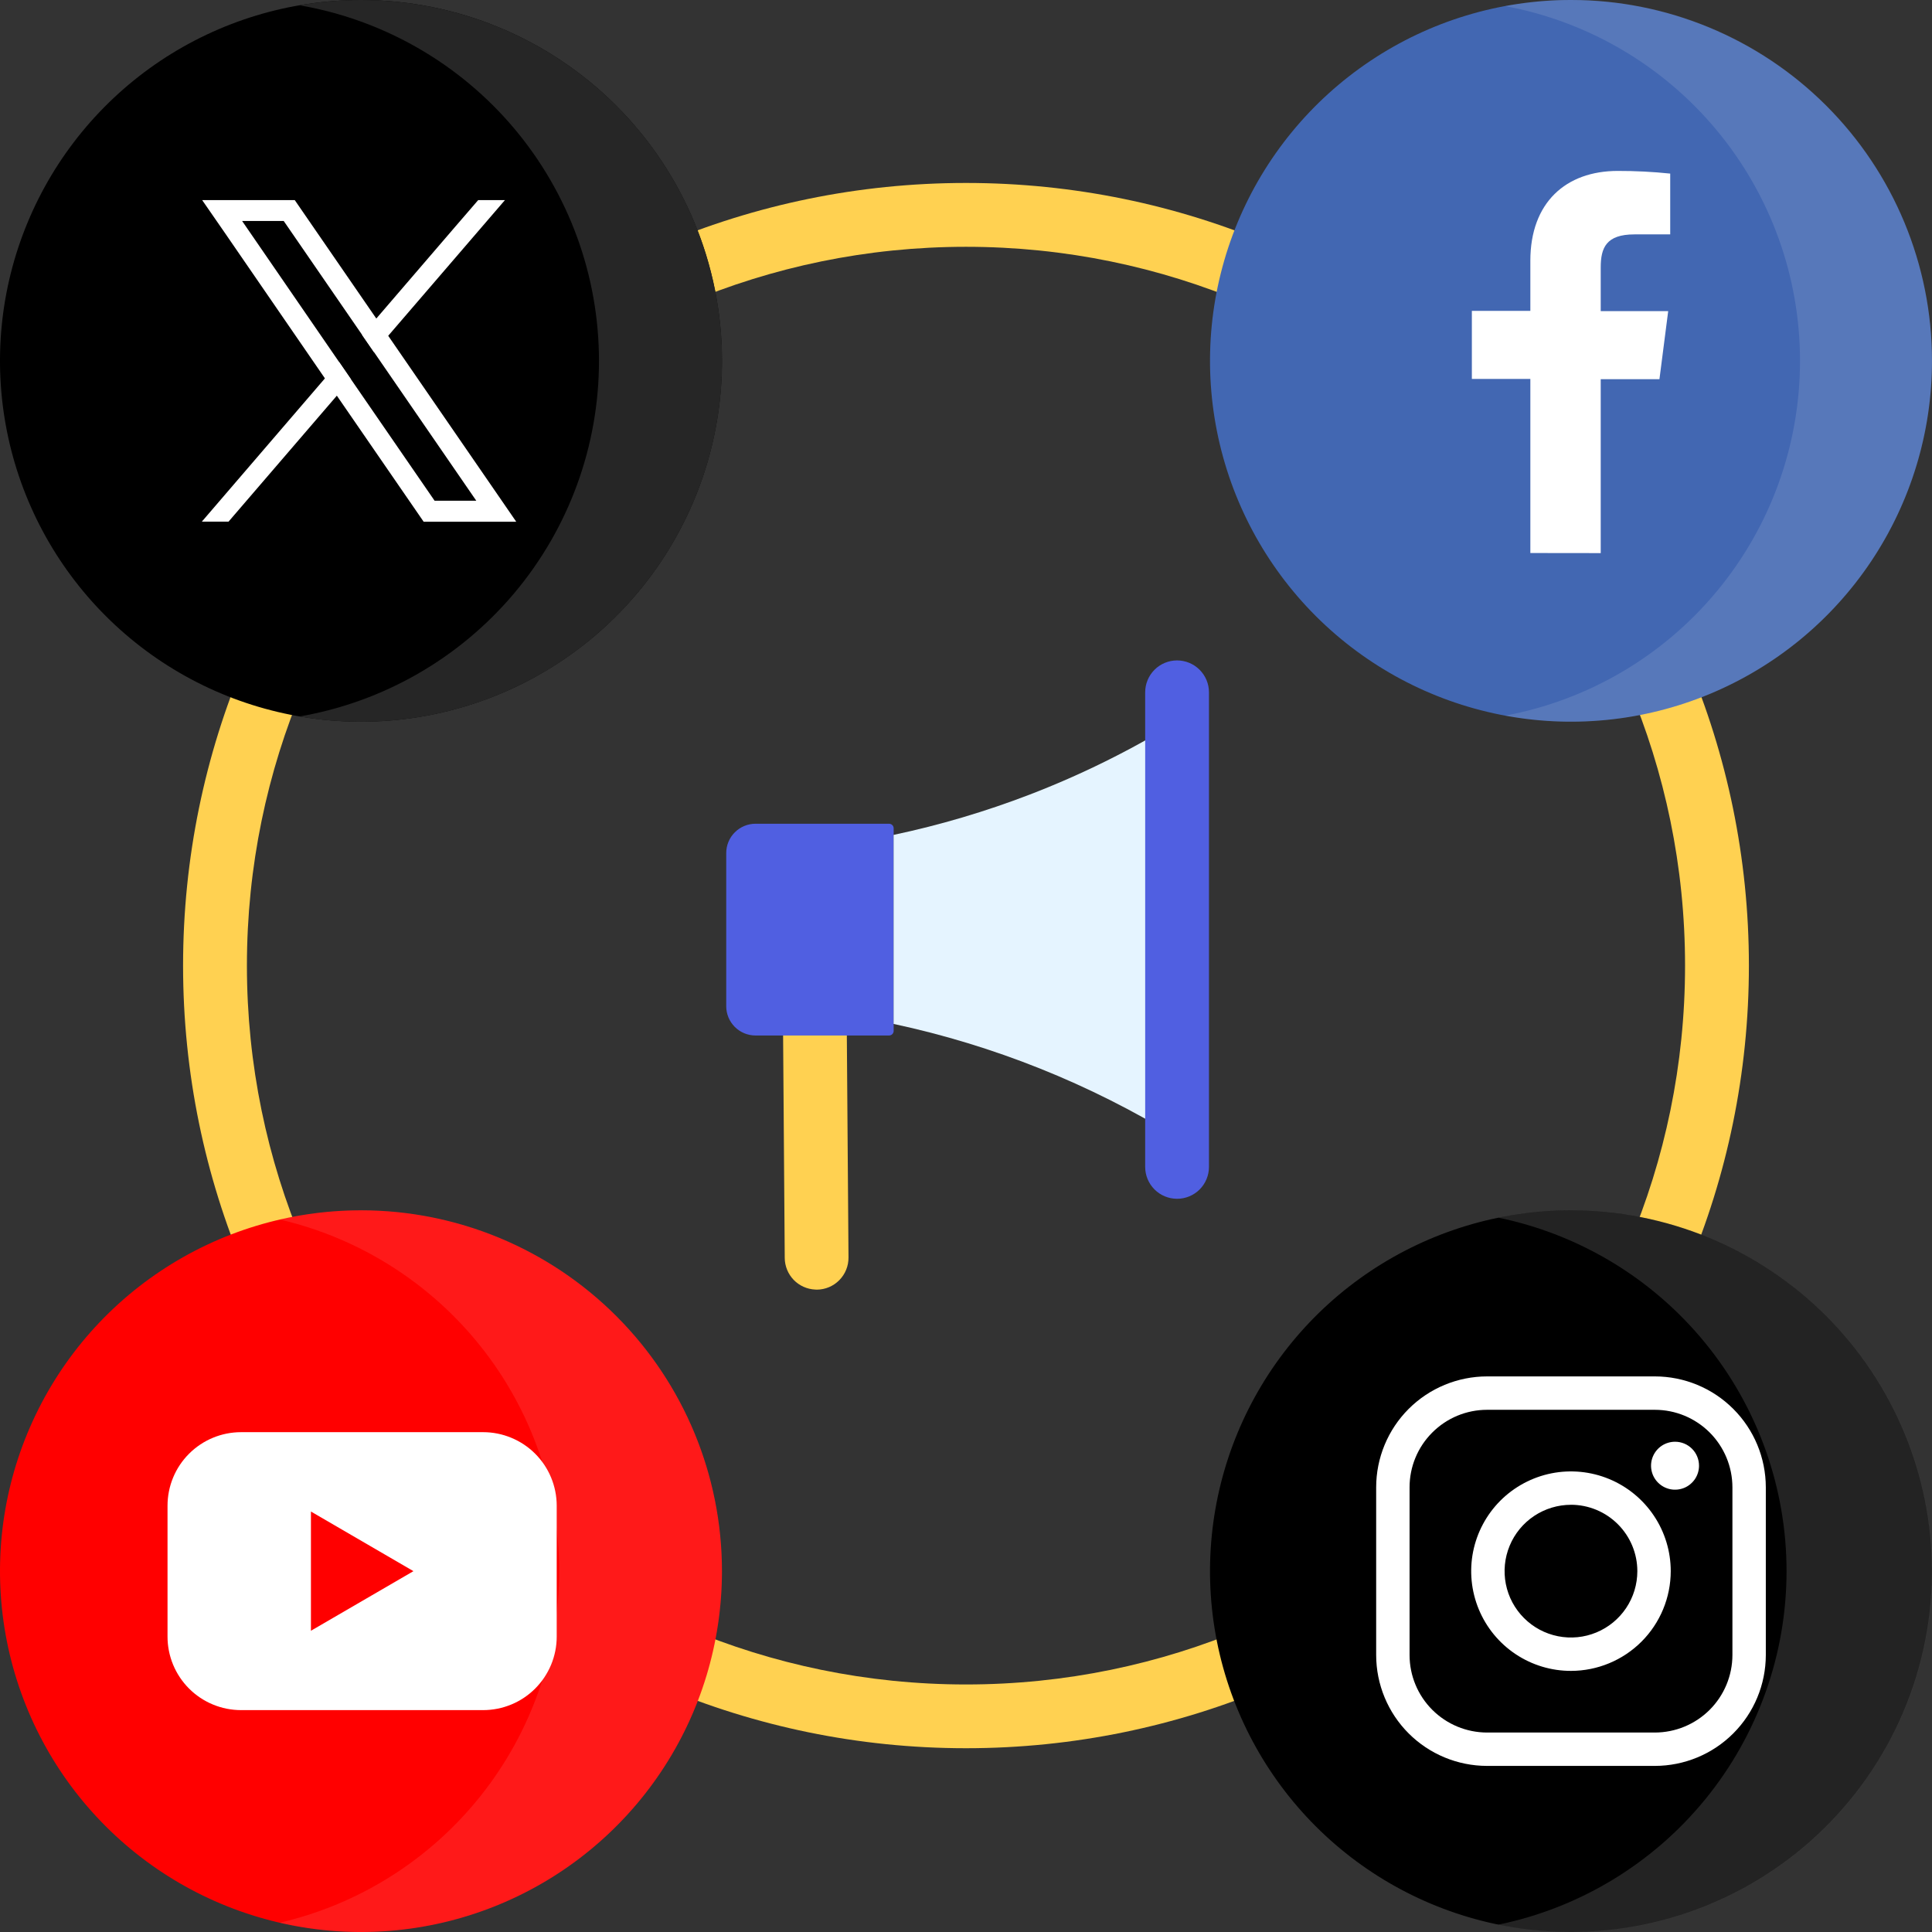 <svg width="66" height="66" viewBox="0 0 66 66" fill="none" xmlns="http://www.w3.org/2000/svg">
<rect x="0" y="0" width="66" height="66" fill="#333333" stroke="none"/>
<g clip-path="url(#clip0_1822_377)">
<path d="M33 59.722C18.253 59.722 6.254 47.729 6.254 32.986C6.254 18.242 18.251 6.25 33 6.25C47.749 6.25 59.745 18.242 59.745 32.986C59.745 47.729 47.746 59.722 33 59.722ZM33 8.431C19.454 8.431 8.435 19.447 8.435 32.987C8.435 46.527 19.454 57.544 33 57.544C46.546 57.544 57.564 46.528 57.564 32.987C57.564 19.446 46.544 8.431 33 8.431Z" fill="#FFD151"/>
<path d="M24.663 12.327C24.663 14.765 23.94 17.148 22.585 19.175C21.23 21.203 19.304 22.782 17.05 23.715C14.797 24.648 12.318 24.893 9.926 24.417C7.534 23.941 5.336 22.767 3.612 21.043C1.887 19.319 0.713 17.123 0.237 14.732C-0.239 12.341 0.005 9.862 0.939 7.61C1.872 5.357 3.453 3.432 5.48 2.077C7.508 0.723 9.893 0 12.332 0C15.602 0 18.738 1.299 21.051 3.611C23.363 5.923 24.663 9.058 24.663 12.327Z" fill="black"/>
<path d="M12.333 2.19787e-07C11.628 -3.4597e-05 10.925 0.06 10.23 0.18C13.095 0.674 15.692 2.165 17.564 4.387C19.436 6.61 20.462 9.422 20.462 12.328C20.462 15.233 19.436 18.045 17.564 20.268C15.692 22.49 13.095 23.981 10.23 24.476C11.914 24.767 13.64 24.706 15.299 24.295C16.957 23.885 18.512 23.134 19.866 22.091C21.219 21.048 22.34 19.736 23.159 18.236C23.978 16.737 24.476 15.085 24.623 13.383C24.769 11.681 24.559 9.967 24.008 8.351C23.457 6.734 22.576 5.249 21.42 3.991C20.265 2.733 18.86 1.728 17.296 1.041C15.731 0.354 14.041 -0 12.333 2.19787e-07Z" fill="#262626"/>
<path d="M65.999 12.327C65.999 14.765 65.276 17.148 63.921 19.175C62.566 21.202 60.64 22.782 58.387 23.715C56.134 24.648 53.654 24.892 51.262 24.417C48.87 23.942 46.673 22.768 44.948 21.044C43.224 19.32 42.049 17.124 41.573 14.732C41.097 12.341 41.341 9.863 42.274 7.61C43.207 5.358 44.788 3.433 46.816 2.078C48.843 0.723 51.227 0 53.666 0C56.937 -1.79427e-08 60.073 1.299 62.386 3.61C64.699 5.922 65.999 9.057 65.999 12.327Z" fill="#4267B2"/>
<path opacity="0.11" d="M65.996 11.974C65.951 10.356 65.586 8.762 64.924 7.284C64.263 5.806 63.316 4.473 62.138 3.362C60.961 2.25 59.576 1.38 58.062 0.804C56.549 0.227 54.936 -0.046 53.317 3.18373e-05C52.678 0.021 52.042 0.09 51.414 0.207C54.245 0.733 56.803 2.233 58.643 4.447C60.484 6.661 61.491 9.448 61.491 12.327C61.491 15.205 60.484 17.993 58.643 20.207C56.803 22.421 54.245 23.921 51.414 24.447C53.223 24.784 55.085 24.711 56.862 24.234C58.64 23.758 60.288 22.89 61.687 21.694C63.085 20.498 64.198 19.004 64.943 17.322C65.689 15.64 66.049 13.813 65.996 11.974Z" fill="white"/>
<path d="M24.663 53.673C24.663 56.111 23.94 58.494 22.585 60.522C21.23 62.549 19.304 64.129 17.05 65.062C14.797 65.995 12.318 66.239 9.926 65.763C7.534 65.287 5.336 64.114 3.612 62.389C1.887 60.666 0.713 58.469 0.237 56.078C-0.239 53.687 0.005 51.208 0.939 48.956C1.872 46.703 3.453 44.778 5.48 43.424C7.508 42.069 9.893 41.346 12.332 41.346C15.602 41.346 18.738 42.645 21.051 44.957C23.364 47.268 24.663 50.404 24.663 53.673Z" fill="#FF0000"/>
<path opacity="0.1" d="M12.333 41.346C11.398 41.346 10.466 41.451 9.555 41.66C12.27 42.29 14.691 43.82 16.425 46.001C18.159 48.182 19.102 50.886 19.102 53.672C19.102 56.458 18.159 59.161 16.425 61.343C14.691 63.524 12.27 65.054 9.555 65.683C11.248 66.075 13.004 66.103 14.709 65.769C16.413 65.434 18.028 64.743 19.447 63.741C20.866 62.739 22.057 61.448 22.943 59.954C23.828 58.459 24.387 56.795 24.584 55.069C24.781 53.344 24.611 51.596 24.085 49.941C23.56 48.285 22.69 46.76 21.533 45.464C20.376 44.168 18.959 43.131 17.373 42.421C15.788 41.711 14.07 41.344 12.333 41.344V41.346Z" fill="white"/>
<path d="M65.999 53.673C65.999 56.111 65.276 58.494 63.921 60.521C62.566 62.548 60.64 64.129 58.387 65.061C56.134 65.995 53.654 66.239 51.262 65.763C48.87 65.288 46.673 64.114 44.948 62.39C43.224 60.666 42.049 58.47 41.573 56.079C41.097 53.688 41.341 51.209 42.274 48.957C43.207 46.704 44.788 44.779 46.816 43.424C48.843 42.07 51.227 41.346 53.666 41.346C55.286 41.346 56.889 41.665 58.386 42.284C59.882 42.904 61.241 43.812 62.387 44.956C63.532 46.101 64.44 47.46 65.06 48.956C65.68 50.451 65.999 52.054 65.999 53.673Z" fill="url(#paint0_linear_1822_377)"/>
<path opacity="0.14" d="M53.669 41.346C52.835 41.346 52.002 41.43 51.184 41.597C53.965 42.169 56.463 43.683 58.257 45.883C60.051 48.083 61.031 50.835 61.031 53.673C61.031 56.511 60.051 59.263 58.257 61.463C56.463 63.663 53.965 65.177 51.184 65.749C52.873 66.097 54.617 66.087 56.302 65.719C57.987 65.35 59.577 64.633 60.967 63.613C62.358 62.593 63.519 61.292 64.375 59.795C65.232 58.298 65.765 56.639 65.939 54.923C66.114 53.208 65.927 51.475 65.39 49.836C64.853 48.197 63.978 46.69 62.822 45.41C61.665 44.131 60.253 43.108 58.677 42.408C57.1 41.708 55.395 41.346 53.669 41.346Z" fill="white"/>
<path d="M28.986 42.956L28.929 35.36C28.919 35.077 28.798 34.809 28.593 34.614C28.389 34.418 28.116 34.309 27.832 34.312C27.549 34.314 27.277 34.426 27.076 34.625C26.874 34.824 26.758 35.094 26.752 35.377L26.808 42.973C26.81 43.252 26.919 43.52 27.112 43.721C27.306 43.922 27.569 44.041 27.848 44.053L27.905 44.056C28.048 44.055 28.19 44.026 28.322 43.97C28.454 43.914 28.573 43.833 28.674 43.73C28.774 43.628 28.854 43.507 28.907 43.374C28.961 43.241 28.987 43.099 28.986 42.956Z" fill="#FFD151"/>
<path d="M30.372 35.374H25.81C25.544 35.374 25.29 35.269 25.102 35.081C24.914 34.893 24.809 34.638 24.809 34.373V29.142C24.809 28.876 24.914 28.622 25.102 28.434C25.29 28.246 25.544 28.14 25.81 28.14H30.372C30.393 28.14 30.413 28.144 30.432 28.152C30.451 28.16 30.468 28.171 30.483 28.186C30.497 28.2 30.509 28.217 30.517 28.236C30.524 28.255 30.529 28.276 30.529 28.296V35.219C30.528 35.26 30.512 35.3 30.482 35.329C30.453 35.358 30.413 35.374 30.372 35.374Z" fill="#505FE1"/>
<path d="M40.208 38.853C37.224 37.023 33.95 35.712 30.527 34.979V28.521C32.112 28.185 33.667 27.724 35.179 27.143C36.931 26.469 38.618 25.635 40.218 24.651L40.208 38.853Z" fill="#E5F4FF"/>
<path d="M40.21 40.952C39.921 40.952 39.644 40.838 39.44 40.633C39.236 40.429 39.121 40.152 39.121 39.864V23.65C39.121 23.361 39.236 23.084 39.44 22.88C39.644 22.676 39.921 22.561 40.21 22.561C40.499 22.561 40.776 22.676 40.98 22.88C41.185 23.084 41.3 23.361 41.3 23.65V39.864C41.3 40.007 41.272 40.148 41.217 40.28C41.162 40.413 41.082 40.533 40.981 40.634C40.88 40.735 40.76 40.815 40.627 40.87C40.495 40.924 40.353 40.953 40.21 40.952Z" fill="#505FE1"/>
<path d="M16.862 16.699L13.263 11.473L12.856 10.883L10.282 7.145L10.069 6.835H6.906L7.681 7.955L11.1 12.926L11.507 13.517L14.257 17.51L14.473 17.824H17.636L16.862 16.699ZM14.846 17.105L11.989 12.956L11.582 12.364L8.271 7.549H9.692L12.374 11.444L12.781 12.035L16.27 17.105H14.846Z" fill="white"/>
<path d="M11.582 12.364L11.989 12.956L11.507 13.517L7.807 17.82H6.895L11.1 12.926L11.582 12.364Z" fill="white"/>
<path d="M17.25 6.835L13.26 11.473L12.778 12.034L12.371 11.444L12.854 10.883L15.556 7.739L16.336 6.835H17.25Z" fill="white"/>
<path d="M56.533 60.326H50.8C49.796 60.325 48.833 59.926 48.122 59.216C47.412 58.506 47.013 57.543 47.012 56.539V50.807C47.013 49.803 47.412 48.84 48.122 48.13C48.833 47.42 49.796 47.021 50.8 47.02H56.533C57.538 47.021 58.501 47.42 59.211 48.13C59.922 48.84 60.321 49.803 60.323 50.807V56.539C60.321 57.543 59.922 58.506 59.211 59.216C58.501 59.926 57.538 60.325 56.533 60.326ZM50.8 48.161C50.098 48.161 49.425 48.44 48.929 48.937C48.432 49.433 48.153 50.105 48.153 50.807V56.539C48.153 57.241 48.432 57.913 48.929 58.41C49.425 58.906 50.098 59.185 50.8 59.186H56.533C57.235 59.185 57.908 58.906 58.405 58.41C58.901 57.914 59.181 57.241 59.182 56.539V50.807C59.181 50.105 58.901 49.432 58.405 48.936C57.908 48.44 57.235 48.161 56.533 48.161H50.8Z" fill="white"/>
<path d="M53.668 57.08C52.993 57.081 52.334 56.881 51.774 56.507C51.213 56.133 50.776 55.6 50.518 54.978C50.26 54.355 50.192 53.67 50.323 53.009C50.455 52.348 50.779 51.741 51.256 51.264C51.732 50.788 52.34 50.463 53.001 50.331C53.662 50.2 54.347 50.267 54.97 50.525C55.593 50.783 56.126 51.22 56.5 51.78C56.875 52.34 57.075 52.999 57.075 53.673C57.074 54.576 56.715 55.442 56.076 56.081C55.437 56.719 54.571 57.079 53.668 57.08ZM53.668 51.406C53.219 51.406 52.781 51.539 52.407 51.788C52.034 52.037 51.743 52.391 51.572 52.805C51.4 53.219 51.355 53.675 51.442 54.114C51.529 54.554 51.745 54.958 52.062 55.275C52.38 55.593 52.783 55.809 53.223 55.896C53.663 55.984 54.119 55.939 54.534 55.767C54.948 55.596 55.302 55.305 55.552 54.932C55.801 54.56 55.934 54.121 55.934 53.673C55.934 53.072 55.695 52.496 55.27 52.071C54.845 51.645 54.269 51.406 53.668 51.405V51.406Z" fill="white"/>
<path d="M58.041 50.071C58.041 50.233 57.993 50.391 57.903 50.526C57.812 50.661 57.684 50.766 57.535 50.828C57.385 50.889 57.22 50.906 57.061 50.874C56.902 50.842 56.756 50.764 56.642 50.649C56.527 50.535 56.449 50.389 56.418 50.23C56.386 50.071 56.403 49.906 56.465 49.757C56.527 49.607 56.633 49.479 56.767 49.389C56.902 49.3 57.061 49.252 57.223 49.252C57.33 49.252 57.437 49.273 57.536 49.314C57.635 49.355 57.726 49.416 57.802 49.492C57.878 49.568 57.938 49.658 57.979 49.758C58.02 49.857 58.041 49.963 58.041 50.071Z" fill="white"/>
<path d="M54.683 18.895V12.953H56.689L56.988 10.629H54.683V9.137C54.683 8.465 54.869 8.007 55.834 8.007H57.057V5.93C56.462 5.868 55.863 5.838 55.265 5.839C53.492 5.839 52.279 6.92 52.279 8.907V10.62H50.281V12.944H52.279V18.892L54.683 18.895Z" fill="white"/>
<path d="M16.505 48.925H8.236C7.569 48.925 6.93 49.19 6.459 49.661C5.987 50.132 5.723 50.771 5.723 51.437V55.905C5.722 56.235 5.787 56.562 5.913 56.867C6.039 57.172 6.224 57.449 6.457 57.683C6.69 57.916 6.967 58.102 7.272 58.228C7.577 58.355 7.904 58.42 8.234 58.42H16.504C16.834 58.42 17.161 58.355 17.466 58.229C17.771 58.103 18.048 57.918 18.282 57.684C18.515 57.451 18.7 57.174 18.827 56.869C18.953 56.564 19.018 56.238 19.018 55.908V51.439C19.018 51.109 18.953 50.782 18.827 50.477C18.701 50.172 18.516 49.895 18.282 49.661C18.049 49.428 17.772 49.243 17.467 49.117C17.162 48.99 16.835 48.925 16.505 48.925ZM10.622 55.709V51.636L14.124 53.673L10.622 55.709Z" fill="white"/>
</g>
<defs>
<linearGradient id="paint0_linear_1822_377" x1="41.336" y1="53.673" x2="65.999" y2="53.673" gradientUnits="userSpaceOnUse">
<stop stopColor="#FEC053"/>
<stop offset="0.33" stopColor="#F2203E"/>
<stop offset="0.65" stopColor="#B729A8"/>
<stop offset="1" stopColor="#5342D6"/>
</linearGradient>
<clipPath id="clip0_1822_377">
<rect width="66" height="66" fill="white"/>
</clipPath>
</defs>
</svg>
